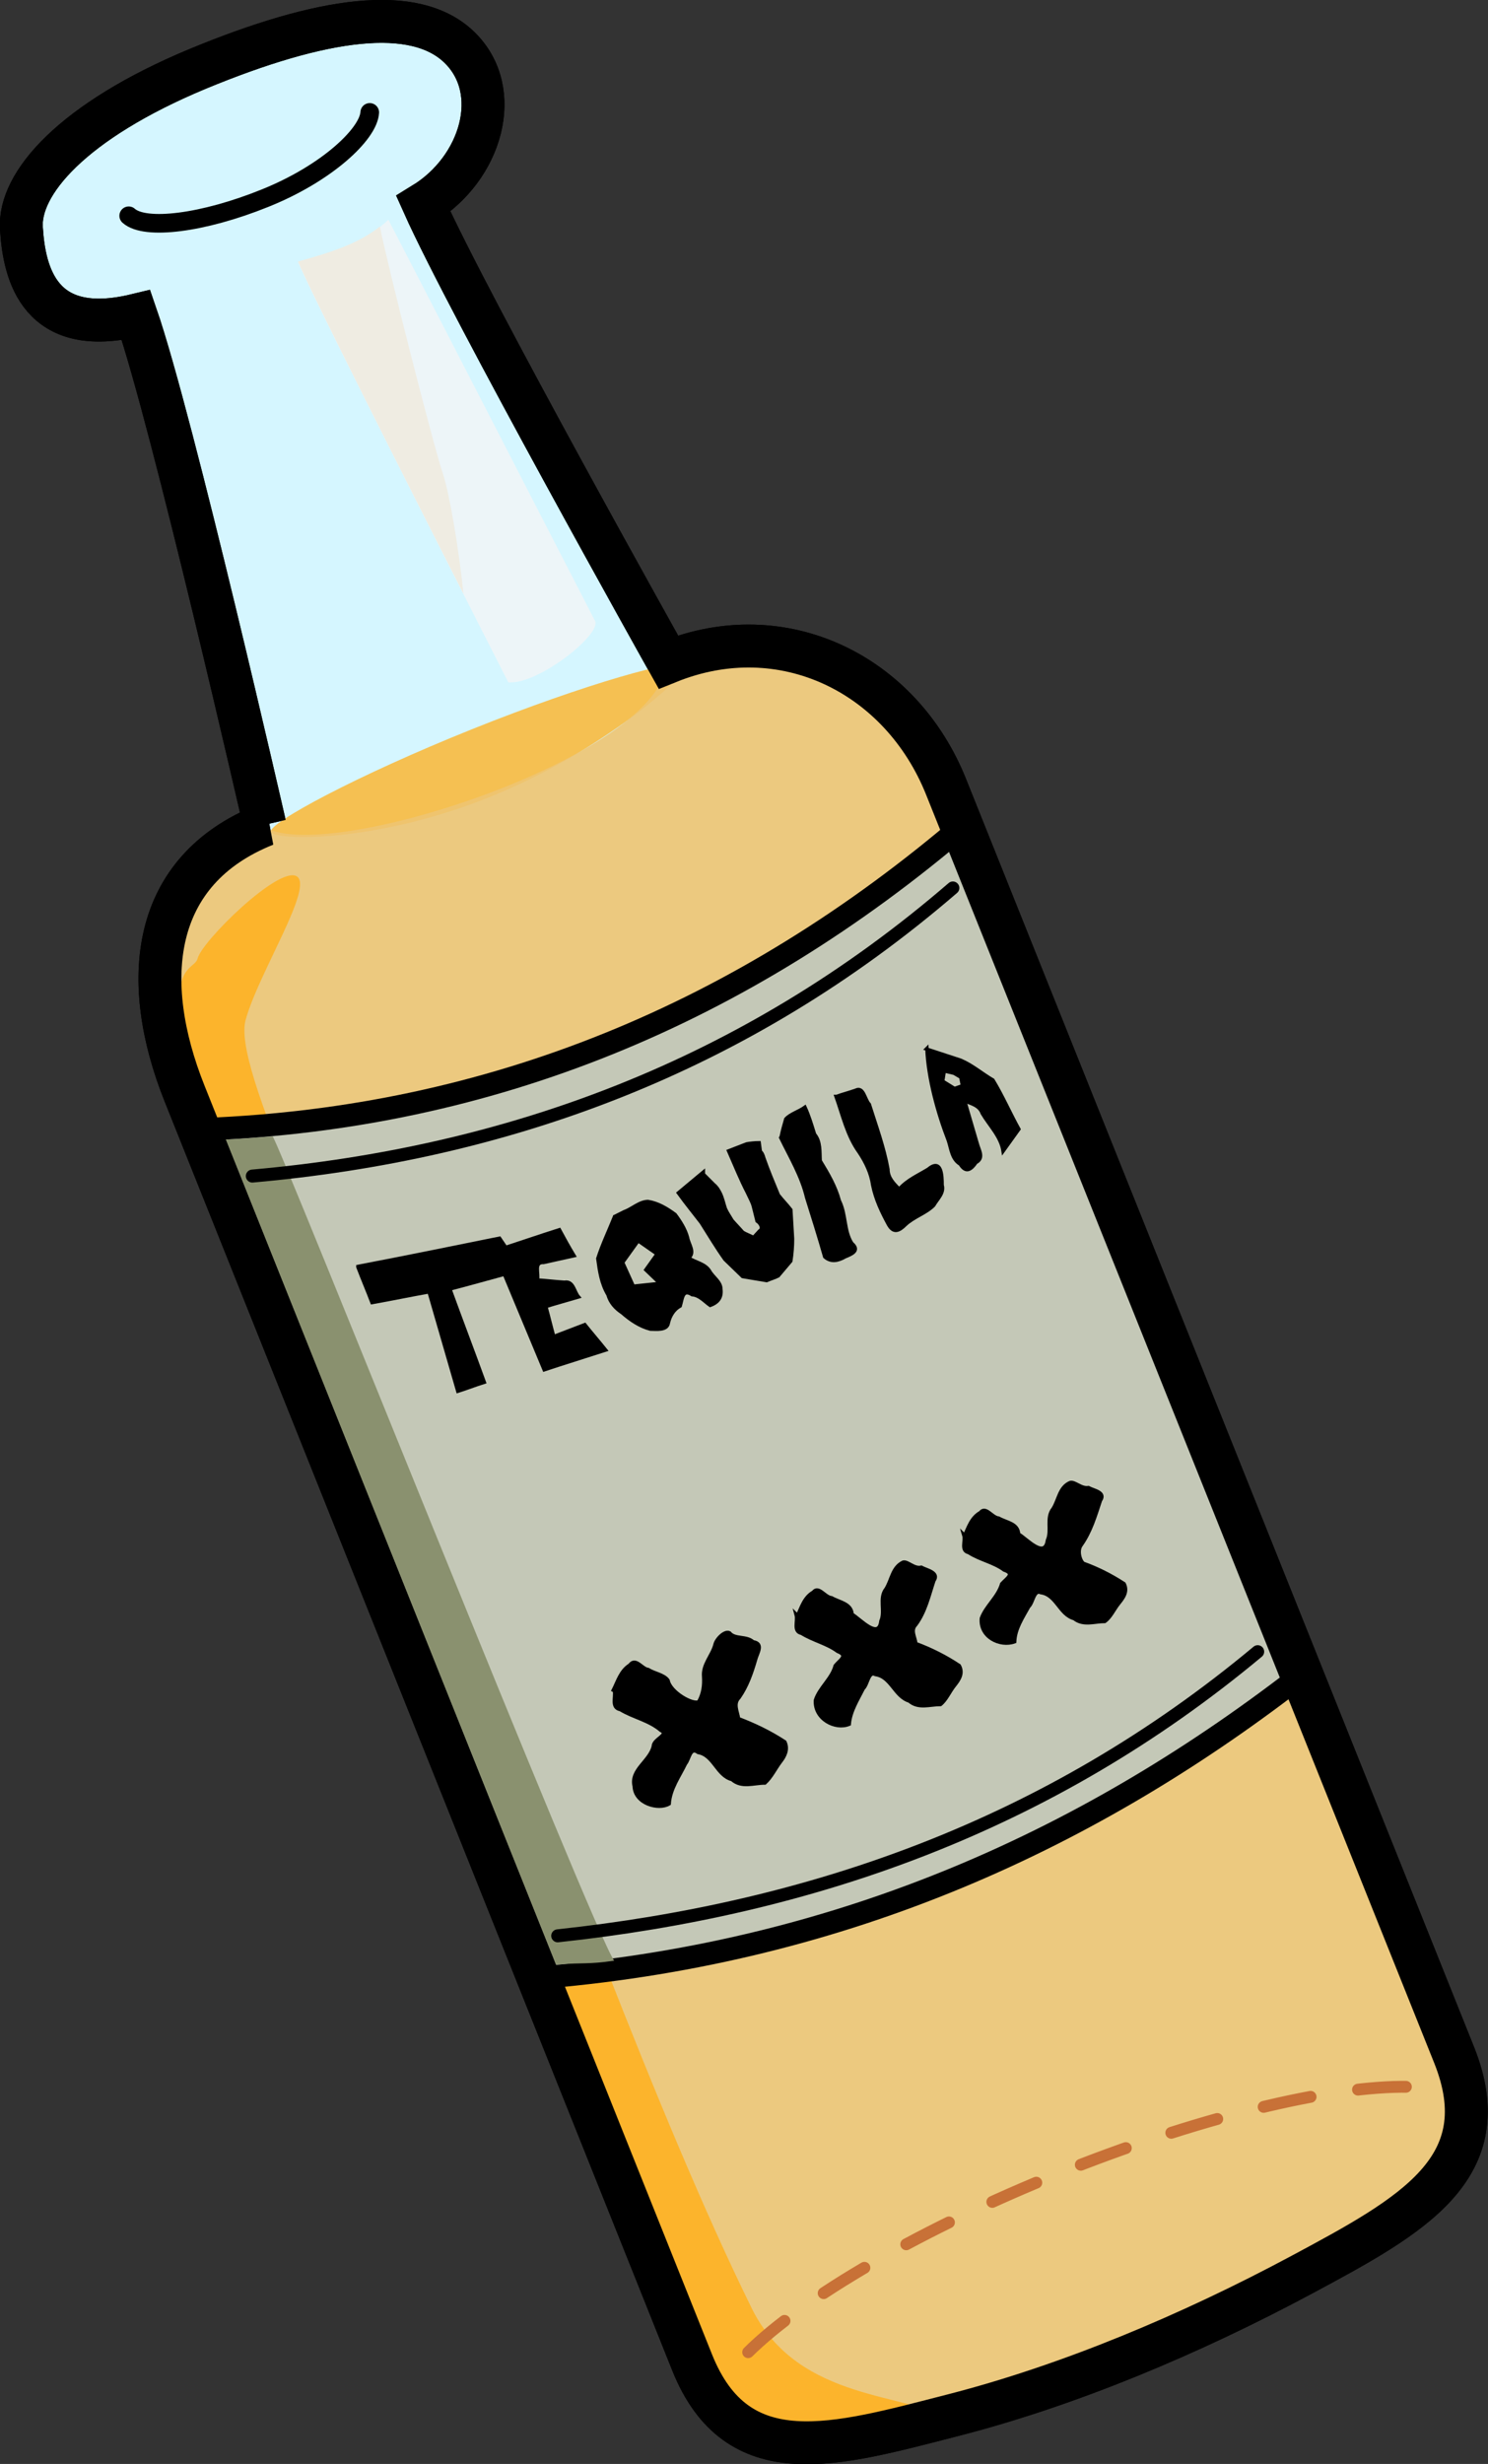 <?xml version="1.0" encoding="UTF-8"?>
<svg id="Layer_1" xmlns="http://www.w3.org/2000/svg" version="1.1" viewBox="0 0 263.6 436.2">
  <rect x="0" y="0" width="263.6" height="436.2" fill="#333333" stroke="none"/>
  <!-- Generator: Adobe Illustrator 29.1.0, SVG Export Plug-In . SVG Version: 2.1.0 Build 142)  -->
  <defs>
    <style>
      .st0 {
        fill: #c4c8b7;
        stroke-width: 4px;
      }

      .st0, .st1, .st2, .st3, .st4, .st5, .st6, .st7, .st8, .st9, .st10, .st11, .st12 {
        fill-rule: evenodd;
      }

      .st0, .st13, .st14, .st3, .st15, .st8, .st9, .st10, .st11, .st12 {
        stroke: #000;
      }

      .st0, .st13, .st14, .st3, .st15, .st8, .st9, .st11, .st12, .st16 {
        stroke-miterlimit: 4.6;
      }

      .st1 {
        fill: #edf5f8;
      }

      .st2 {
        fill: #f5c052;
      }

      .st13 {
        stroke-width: 3.3px;
      }

      .st13, .st14, .st15, .st16 {
        fill: none;
      }

      .st13, .st15, .st16 {
        stroke-linecap: round;
      }

      .st14, .st3 {
        stroke-width: 7.6px;
      }

      .st3 {
        fill: #d5f6ff;
      }

      .st4 {
        fill: #fcb42c;
      }

      .st15 {
        stroke-width: 2.3px;
      }

      .st5 {
        fill: #efc471;
        fill-opacity: .9;
      }

      .st6 {
        fill: #8a916f;
      }

      .st7 {
        fill: #efece2;
      }

      .st8 {
        stroke-width: .7px;
      }

      .st9 {
        stroke-width: .7px;
      }

      .st10 {
        stroke-miterlimit: 3.2;
        stroke-width: .8px;
      }

      .st11 {
        stroke-width: .6px;
      }

      .st12 {
        stroke-width: .7px;
      }

      .st16 {
        stroke: #c87137;
        stroke-dasharray: 8.5 8.5;
        stroke-width: 2.1px;
      }
    </style>
  </defs>
  <g>
    <path class="st3" d="M46.9,146S30.6,74.6,24.1,55.8c-17,4.1-19.8-7.2-20.3-15.3-.6-8,9.1-19.1,31.2-28.3C57,3.1,73.5.7,81.4,8.4c7.9,7.7,3.9,21.4-6.4,27.7,8.1,18.1,43.4,81.1,43.4,81.1,20.3-8.2,41.2,2.1,49.2,22.1l90,224.5c8,20-7.4,28.4-27,38.9-19.6,10.5-41.2,19.6-61.9,24.9-20.7,5.3-38.1,10.6-46.1-9.4L32.7,193.6c-8-20-6-39.5,14.3-47.6h0Z"/>
    <path class="st2" d="M121.4,117.8c.6,1.6-14.6,15.3-34.9,23.4-20.3,8.1-37.8,7.6-38.5,6.1s15.4-10.1,35.6-18.2,37.1-12.8,37.7-11.3Z"/>
    <path class="st5" d="M46.5,146.2c10.3,7.4,70.9-12.5,71.5-28.8,20.3-8.2,41.2,2.1,49.2,22.1l90,224.5c8,20-7.4,28.4-27,38.9-19.6,10.5-41.2,19.6-61.9,24.9-20.7,5.3-38.1,10.6-46.1-9.4L32.2,193.8c-8-20-6-39.5,14.3-47.6h0Z"/>
    <path class="st4" d="M167.2,428.3c-5.5-4.8-25.7-2.8-34-19.6-16.9-34.3-35.3-85.6-51.4-126.4-24.7-62.4-40.5-93.3-38.3-101.7,2.3-8.4,12.3-23.8,9-25.5s-16.8,11.6-17.5,14.6c-.7,2.9-10.4-.7,7.2,46.1,17.7,46.7,81.4,205,83.3,209,3.2,6.6,42.1,7.1,41.7,3.6h0Z"/>
    <ellipse class="st16" cx="194.4" cy="401.2" rx="72.9" ry="17.8" transform="translate(-135.7 101.5) rotate(-21.9)"/>
    <path class="st0" d="M36.5,199.9c50.3-2,95-20.3,134.5-54.1l60.4,150.1c-37.9,29.6-81.6,49.5-134.5,54.1l-60.4-150.1Z"/>
    <path class="st14" d="M46.9,146S30.6,74.6,24.1,55.8c-17,4.1-19.8-7.2-20.3-15.3-.6-8,9.1-19.1,31.2-28.3C57,3.1,73.5.7,81.4,8.4c7.9,7.7,3.9,21.4-6.4,27.7,8.1,18.1,43.4,81.1,43.4,81.1,20.3-8.2,41.2,2.1,49.2,22.1l90,224.5c8,20-7.4,28.4-27,38.9-19.6,10.5-41.2,19.6-61.9,24.9-20.7,5.3-38.1,10.6-46.1-9.4L32.7,193.6c-8-20-6-39.5,14.3-47.6h0Z"/>
    <path class="st6" d="M108.8,347.1c-3.6-4.8-59.7-145.7-60.5-145.9-.7,0-7.4.6-8.3.5l58.5,146.1c4.8-.4,5.6,0,10.3-.7h0Z"/>
    <path class="st15" d="M98.8,342.7c44.7-4.8,86.8-19.3,124-50.3"/>
    <path class="st15" d="M44.7,208.2c45.1-4,87.2-19.2,124.1-51"/>
    <path class="st13" d="M22.8,38.2c2.9,2.6,13.2,1.3,24.1-3.1,11-4.4,18.4-11.4,18.6-15.2"/>
    <path class="st1" d="M90.1,120.8c5.3.4,16.6-8.6,15.3-10.9,0,0-33.1-64.3-36.6-71-4,3.8-9.1,5.6-16,7.5,3,7.3,37.3,74.5,37.3,74.5h0Z"/>
    <path class="st7" d="M67.3,40.1c-3.8,3-8.4,4.5-14.5,6.2,2.1,5.1,19,38.6,29.3,58.8-.8-7.9-2.5-17.8-3.6-21.1-1.8-5.4-9.9-37.2-11.2-43.9h0Z"/>
    <path class="st11" d="M63.4,224.3c.8,2.1,1.7,4.2,2.5,6.3,3.4-.6,6.7-1.3,10.1-1.9,1.7,5.9,3.4,11.7,5.1,17.6,1.6-.5,3.1-1.1,4.7-1.6-2-5.5-4.1-11-6.1-16.5,4.2-1.1,8.4-2.3,12.6-3.4-1.3-1.9-2.5-3.7-3.8-5.6-8.4,1.7-16.7,3.4-25.1,5h0Z"/>
    <path class="st11" d="M89.1,225c2.4,5.8,4.9,11.7,7.3,17.5,3.6-1.2,7.2-2.3,10.9-3.5-1.2-1.5-2.5-3-3.7-4.5-1.8.7-3.7,1.4-5.5,2.1-.5-1.8-.9-3.5-1.4-5.3,1.9-.6,3.8-1.1,5.8-1.7-.8-.9-.9-2.9-2.5-2.6-1.6-.1-3.2-.3-4.8-.4.3-1.1-.7-3.2,1.1-3.1,1.8-.4,3.6-.8,5.4-1.2-.9-1.5-1.8-3.1-2.6-4.6-3.8,1.2-7.5,2.5-11.3,3.7.5,1.2,1,2.4,1.5,3.6h0Z"/>
    <path class="st11" d="M108.9,215.3c-1,2.5-2.2,5-3,7.5.3,2.2.6,4.4,1.8,6.4.4,1.4,1.3,2.4,2.5,3.2,1.5,1.3,3.1,2.4,5,2.9,1,0,3,.3,3.2-1.1.3-1.3,1-2.4,2.1-3,.4-1.3.4-3.1,2.1-2,1.3.1,2.2,1.2,3.2,1.9,1.4-.5,2.1-1.4,1.9-2.9,0-1.3-1.4-2.1-2-3.2-.8-1.3-2.5-1.5-3.7-2.3,1.2-1,0-2.4-.2-3.6-.4-1.5-1.3-2.9-2.2-4.1-1.5-1.1-3-2-4.8-2.3-1.5,0-2.8,1.3-4.2,1.8-.6.3-1.2.6-1.8.9h0ZM113.1,219.7l3.3,2.3-2,2.8,2.5,2.4-4.7.5-1.9-4.2,2.8-3.9Z"/>
    <path class="st11" d="M138.3,201.4c1.7,3.5,3.7,6.8,4.6,10.6,1.1,3.5,2.2,7,3.2,10.5,1.1,1,2.4.7,3.6,0,1.2-.5,2.7-1.1,1.2-2.4-1.4-2.2-1-5.1-2.2-7.5-.7-2.6-2-4.8-3.4-7.1-.1-1.6.1-3.4-1-4.7-.5-1.6-1-3.3-1.7-4.8-1.1.8-2.6,1.2-3.4,2.1-.3,1-.6,2.1-.8,3.1h0Z"/>
    <path class="st11" d="M148.1,194.1c1.2,3.4,2,7,4.1,9.9,1.2,1.8,2.1,3.7,2.4,5.8.5,2.5,1.6,4.8,2.8,7,.9,1.6,1.9,1.1,3,0,1.5-1.4,3.6-2,5-3.4.7-1.2,1.9-2.2,1.5-3.6,0-1.7-.1-4.8-2.5-2.8-1.8,1.1-3.7,1.9-5.1,3.5-1-1-2-2-2-3.5-.7-3.9-2.1-7.7-3.3-11.5-.8-.8-1-3.2-2.4-2.5-1.1.4-2.3.7-3.4,1.1h0Z"/>
    <path class="st11" d="M164.2,185.6c.2,5.2,1.9,11.4,3.8,16.3.5,1.5.6,3.3,2.1,4.2,1,1.6,1.9,1,2.8-.3,1.5-.8.5-2.2.2-3.4l-2.2-7.5c1.2.5,2.6.8,3.1,2.2,1.3,2.2,3.3,4.1,3.7,6.7l2.8-3.9c-1.6-2.9-2.9-5.9-4.6-8.7-1.9-1.1-3.6-2.6-5.7-3.5l-6.1-2h0ZM167.3,189.6l1.7.4,1.2.7.3,1.5-1.4.5-2.1-1.3.3-1.9h0Z"/>
    <path class="st8" d="M108.7,299.2c.8-1.6,1.3-3.4,2.9-4.4,1-1.4,2.1.7,3.2.8,1.1.7,2.8.9,3.5,1.9.4,2.1,4.4,4.4,5.5,3.8.8-1.4,1-2.9.9-4.5-.2-2.1,1.5-3.7,2-5.6.2-1,1.7-2.5,2.5-2.1,1,1.2,3,.5,4.2,1.6,1.9.3.7,1.9.4,3.1-.7,2.4-1.5,4.7-2.9,6.7-1.1,1.1-.3,2.5-.1,3.8,2.9,1.1,5.6,2.4,8.2,4.1.6,1.3,0,2.5-.8,3.5-.9,1.2-1.6,2.7-2.7,3.7-2,0-4.1.9-5.8-.6-2.7-.7-3.2-4.3-6-4.8-1.5-1.1-1.6,1.2-2.3,2-1.1,2.3-2.7,4.4-2.9,7.1-1.8,1.1-6,0-6.1-3.1-.7-2.9,2.8-4.4,3.4-7.1,0-1.2,2.9-2,1.3-2.8-2.1-1.8-4.9-2.3-7.2-3.7-1.6-.3-.8-2.1-1-3.2h0q0-.1,0-.1Z"/>
    <path class="st9" d="M141.3,286.1c.7-1.5,1.2-3.3,2.8-4.2.9-1.2,2,.9,3.2,1,1.4.8,3.5,1,3.6,2.9,1.5.9,4.8,4.6,5.2,1.2.8-1.8-.4-4.1.9-5.7,1-1.6,1.1-3.8,3-4.7.8-.2,1.9,1.2,3.2.9.9.5,3.2.9,2.2,2.3-.9,2.7-1.5,5.5-3.2,7.8-1,1-.1,2.3,0,3.4,2.7,1,5.3,2.3,7.7,3.9.7,1.3,0,2.4-.8,3.4-.9,1.1-1.5,2.6-2.5,3.4-1.9,0-3.9.8-5.5-.6-2.6-.8-3.2-4.3-6-4.7-1.3-.7-1.4,1.8-2.2,2.5-1,2-2.3,4-2.5,6.3-2.4,1-6.1-.9-5.9-4.2.7-2.2,2.9-3.8,3.5-6.1.8-1,2.4-1.8.4-2.6-1.9-1.4-4.3-1.9-6.4-3.2-1.5-.3-.6-2.1-.9-3.2h0Z"/>
    <path class="st12" d="M170.9,271.9c.7-1.5,1.2-3.2,2.8-4.1.9-1.2,2,.9,3.2,1,1.4.8,3.4.9,3.5,2.8,1.5.9,4.7,4.5,5.2,1.1.8-1.8-.3-4,1-5.6,1-1.6,1.1-3.8,3-4.6.8-.2,1.9,1.1,3.2.9.9.5,3.1.8,2.1,2.2-.9,2.7-1.7,5.5-3.4,7.9-.7.9-.3,2.7.4,3.3,2.5.9,4.9,2.1,7.2,3.6.7,1.4-.2,2.5-1,3.5-.8,1-1.4,2.4-2.4,3.1-1.8,0-3.8.8-5.4-.5-2.6-.7-3.1-4.2-5.9-4.6-1.3-.6-1.4,1.8-2.2,2.5-1.1,2-2.4,3.9-2.5,6.2-2.5.9-6.1-.8-5.8-4.1.8-2.2,2.9-3.7,3.6-6.1.9-1,2.4-1.8.4-2.5-1.9-1.4-4.3-1.8-6.3-3.1-1.4-.3-.5-2-.8-3h0Z"/>
  </g>
  <path class="st10" d="M124.5,207.7l-4.2,3.5c1.3,1.8,2.7,3.5,4,5.2,1.4,2.2,2.7,4.4,4.2,6.5l3.1,3,4.2.7c.7-.3,1.4-.5,2-.8l2.2-2.6c.2-1.3.3-2.6.3-3.9l-.3-5.1c-.7-.9-1.5-1.7-2.2-2.6-.9-2.2-1.8-4.3-2.6-6.6-.1-.4-.3-.9-.6-1.1l-.2-1.5c-.5,0-1.6.1-2.1.2l-3.1,1.2c1.1,2.5,2.1,5,3.3,7.3.4.9.9,1.7,1.1,2.6l.6,2.4c.6.4,1.2,1.4.4,1.9l-1.1,1.2c-.7-.4-1.4-.6-2-1-.6-.7-1.3-1.4-1.9-2.1-.4-.7-.9-1.4-1.2-2.1-.3-.9-.5-1.9-.9-2.7-.3-.6-.6-1.1-1.1-1.5l-1.9-1.9Z"/>
</svg>